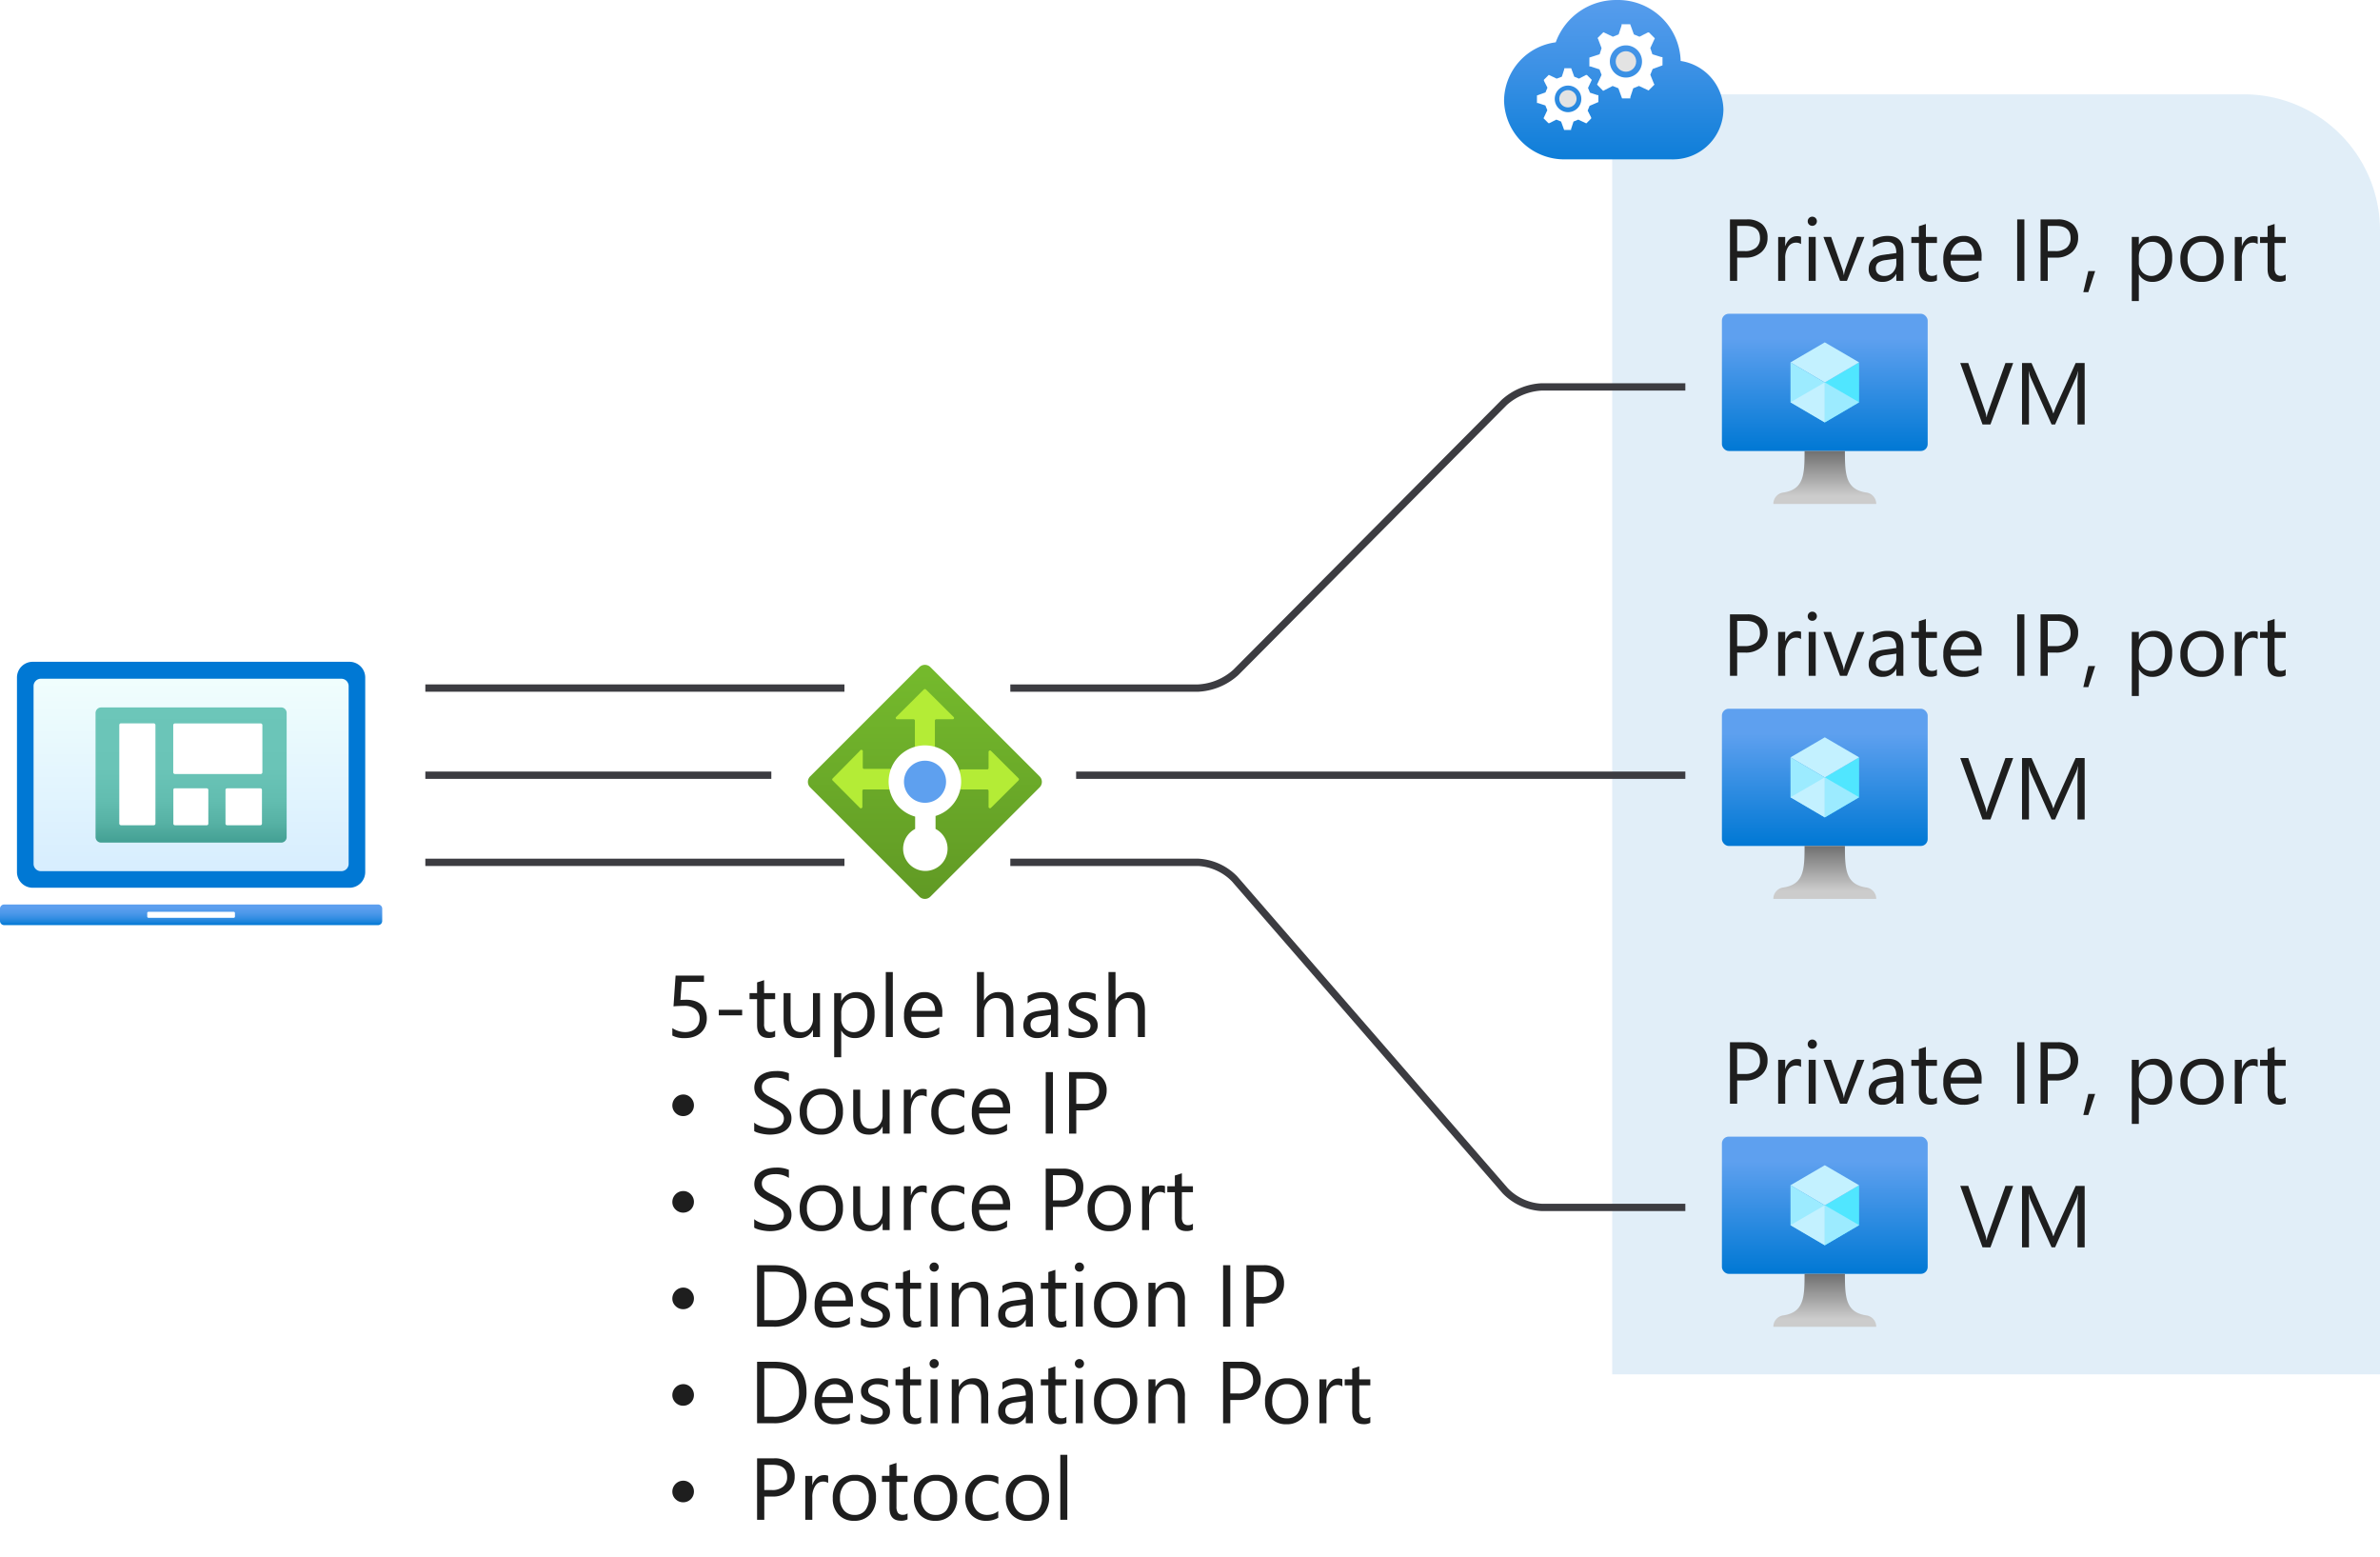 <svg xmlns="http://www.w3.org/2000/svg" xmlns:xlink="http://www.w3.org/1999/xlink" viewBox="0 0 325.486 212.896">
  <defs>
    <linearGradient id="linear-gradient" x1="126.486" y1="463.611" x2="126.486" y2="500.706" gradientTransform="matrix(1, 0, 0, -1, 0, 589.792)" gradientUnits="userSpaceOnUse">
      <stop offset="0" stop-color="#5e9624"/>
      <stop offset="0.02" stop-color="#5f9724"/>
      <stop offset="1" stop-color="#76bc2d"/>
    </linearGradient>
    <linearGradient id="linear-gradient-2" x1="26.521" y1="120.205" x2="26.521" y2="92.165" gradientUnits="userSpaceOnUse">
      <stop offset="0" stop-color="#d2ebff"/>
      <stop offset="1" stop-color="#f0fffd"/>
    </linearGradient>
    <linearGradient id="linear-gradient-3" x1="26.135" y1="495.842" x2="26.135" y2="471.65" gradientTransform="matrix(1, 0, 0, -1, 0, 589.792)" gradientUnits="userSpaceOnUse">
      <stop offset="0.09" stop-color="#6cc6b9"/>
      <stop offset="0.46" stop-color="#6ac4b7"/>
      <stop offset="0.64" stop-color="#62bdb0"/>
      <stop offset="0.77" stop-color="#56b1a4"/>
      <stop offset="0.88" stop-color="#439f93"/>
      <stop offset="0.98" stop-color="#2c897d"/>
      <stop offset="1" stop-color="#258277"/>
    </linearGradient>
    <linearGradient id="linear-gradient-4" x1="26.135" y1="126.479" x2="26.135" y2="123.658" gradientUnits="userSpaceOnUse">
      <stop offset="0" stop-color="#0078d4"/>
      <stop offset="0.17" stop-color="#1c84dc"/>
      <stop offset="0.38" stop-color="#3990e4"/>
      <stop offset="0.59" stop-color="#4d99ea"/>
      <stop offset="0.8" stop-color="#5a9eee"/>
      <stop offset="1" stop-color="#5ea0ef"/>
    </linearGradient>
    <linearGradient id="linear-gradient-5" x1="249.557" y1="528.135" x2="249.557" y2="546.896" gradientTransform="matrix(1, 0, 0, -1, 0, 589.792)" gradientUnits="userSpaceOnUse">
      <stop offset="0" stop-color="#0078d4"/>
      <stop offset="0.82" stop-color="#5ea0ef"/>
    </linearGradient>
    <linearGradient id="linear-gradient-6" x1="249.557" y1="520.896" x2="249.557" y2="528.135" gradientTransform="matrix(1, 0, 0, -1, 0, 589.792)" gradientUnits="userSpaceOnUse">
      <stop offset="0.15" stop-color="#ccc"/>
      <stop offset="1" stop-color="#707070"/>
    </linearGradient>
    <linearGradient id="linear-gradient-7" x1="249.557" y1="474.135" x2="249.557" y2="492.896" xlink:href="#linear-gradient-5"/>
    <linearGradient id="linear-gradient-8" x1="249.557" y1="466.896" x2="249.557" y2="474.135" xlink:href="#linear-gradient-6"/>
    <linearGradient id="linear-gradient-9" x1="249.557" y1="415.635" x2="249.557" y2="434.396" xlink:href="#linear-gradient-5"/>
    <linearGradient id="linear-gradient-10" x1="249.557" y1="408.396" x2="249.557" y2="415.635" xlink:href="#linear-gradient-6"/>
    <linearGradient id="linear-gradient-11" x1="220.694" y1="564.69" x2="220.694" y2="594.49" gradientTransform="matrix(1, 0, 0, -1, 0, 589.792)" gradientUnits="userSpaceOnUse">
      <stop offset="0" stop-color="#0078d4"/>
      <stop offset="0.16" stop-color="#1380da"/>
      <stop offset="0.53" stop-color="#3c91e5"/>
      <stop offset="0.82" stop-color="#559cec"/>
      <stop offset="1" stop-color="#5ea0ef"/>
    </linearGradient>
  </defs>
  <title>load-balancer-distribution</title>
  <g id="Shapes">
    <rect width="325.486" height="212.896" fill="#fff"/>
    <g>
      <path d="M325.486,187.896h-105v-175h86.407a18.593,18.593,0,0,1,18.593,18.593Z" fill="#fff"/>
      <path d="M325.486,187.896h-105v-175h86.407a18.593,18.593,0,0,1,18.593,18.593Z" fill="#0072c6" opacity="0.12"/>
    </g>
    <g>
      <path d="M110.809,106.132l14.913-14.913a1.067,1.067,0,0,1,1.508-.021l.021.021,14.913,14.913a1.067,1.067,0,0,1,.02,1.508l-.02.02-14.931,14.931a1.067,1.067,0,0,1-1.493,0L110.809,107.66a1.067,1.067,0,0,1-.02-1.508Z" fill="url(#linear-gradient)"/>
      <path d="M130.397,98.009l-3.768-3.75a.213.213,0,0,0-.284,0l-3.768,3.75a.178.178,0,0,0,.142.32h2.204a.196.196,0,0,1,.196.196v3.555a.196.196,0,0,0,.196.196H127.66a.196.196,0,0,0,.196-.196V98.524a.196.196,0,0,1,.196-.196h2.204a.178.178,0,0,0,.142-.32Z" fill="#b4ec36"/>
      <path d="M117.599,102.648l-3.733,3.786a.196.196,0,0,0,0,.267l3.733,3.75a.196.196,0,0,0,.338-.142v-2.186a.196.196,0,0,1,.196-.196h3.555a.178.178,0,0,0,.179-.177.166.166,0,0,0-.001-.019v-2.346a.178.178,0,0,0-.124-.267h-3.555a.178.178,0,0,1-.195-.159q-.001-.009-.001-.019V102.79a.208.208,0,0,0-.391-.142Z" fill="#b4ec36"/>
      <path d="M135.516,110.451l3.786-3.768a.196.196,0,0,0,0-.267l-3.786-3.768a.196.196,0,0,0-.32.142v2.222a.178.178,0,0,1-.177.179q-.009,0-.019-.001h-3.555a.178.178,0,0,0-.179.177.145.145,0,0,0,.001.019v2.346a.178.178,0,0,0,.159.195.147.147,0,0,0,.019.001h3.555a.196.196,0,0,1,.196.196v2.204a.195.195,0,0,0,.32.124Z" fill="#b4ec36"/>
      <path d="M131.446,106.896a4.959,4.959,0,1,0-6.292,4.746v1.689a3.04,3.04,0,1,0,2.791,0v-1.778A4.924,4.924,0,0,0,131.446,106.896Z" fill="#fff"/>
      <circle id="e99c3387-15c3-4f28-bd4b-cb209b430e06" cx="126.504" cy="106.878" r="2.88" fill="#5ea0ef"/>
    </g>
    <g>
      <rect x="4.016" y="92.165" width="45.01" height="28.04" opacity="0.9" fill="url(#linear-gradient-2)" style="isolation: isolate"/>
      <g>
        <g>
          <path d="M13.864,96.719H38.419a.754.754,0,0,1,.783.71V114.49a.754.754,0,0,1-.783.71H13.864a.768.768,0,0,1-.797-.71V97.458a.768.768,0,0,1,.796-.739Z" fill="url(#linear-gradient-3)"/>
          <path id="bd0aa3dd-0b00-4321-a08d-35d4016600a8" d="M23.924,98.907H35.651a.232.232,0,0,1,.232.217v6.479a.232.232,0,0,1-.232.217H23.924a.232.232,0,0,1-.232-.217V99.11A.232.232,0,0,1,23.924,98.907Z" fill="#fff"/>
          <rect id="bda038fc-05f8-4c73-8191-dcc998cc8c65" x="16.314" y="98.893" width="4.943" height="13.93" rx="0.217" fill="#fff"/>
          <path id="f698805f-4654-42cb-b2bf-38f0a925cdbf" d="M31.056,107.778h4.551a.217.217,0,0,1,.217.217V112.62a.217.217,0,0,1-.217.203H31.056a.217.217,0,0,1-.217-.203v-4.624a.217.217,0,0,1,.217-.217Z" fill="#fff"/>
          <path id="f83fd769-9efd-4d02-bd0d-a012d7e875a2" d="M23.852,107.778h4.421a.217.217,0,0,1,.217.217V112.62a.203.203,0,0,1-.203.203h-4.363a.217.217,0,0,1-.217-.217v-4.609A.203.203,0,0,1,23.852,107.778Z" fill="#fff"/>
        </g>
        <g>
          <path d="M4.591,93.798A1.001,1.001,0,0,1,5.59,92.795H46.68a1.001,1.001,0,0,1,1,1.002v24.304a1.001,1.001,0,0,1-1,1.002H5.59a1.001,1.001,0,0,1-.999-1.002ZM2.32,92.632v26.585A2.15,2.15,0,0,0,4.468,121.37H47.801a2.15,2.15,0,0,0,2.147-2.153V92.632a2.15,2.15,0,0,0-2.147-2.153H4.468A2.15,2.15,0,0,0,2.32,92.632Z" fill="#0078d4" fill-rule="evenodd"/>
          <path d="M.57,123.658H51.7a.57.57,0,0,1,.57.571v1.679a.57.57,0,0,1-.57.571H.57a.57.57,0,0,1-.57-.571v-1.679A.57.57,0,0,1,.57,123.658Z" fill-rule="evenodd" fill="url(#linear-gradient-4)"/>
          <path d="M20.302,124.66h11.664a.165.165,0,0,1,.165.166v.486a.165.165,0,0,1-.165.166H20.302a.165.165,0,0,1-.165-.166v-.486A.165.165,0,0,1,20.302,124.66Z" fill="#fff" fill-rule="evenodd"/>
        </g>
      </g>
    </g>
    <line x1="115.486" y1="94.071" x2="58.169" y2="94.071" fill="none" stroke="#3c3c41" stroke-miterlimit="10"/>
    <line x1="105.486" y1="105.984" x2="58.169" y2="105.984" fill="none" stroke="#3c3c41" stroke-miterlimit="10"/>
    <line x1="230.486" y1="105.984" x2="147.169" y2="105.984" fill="none" stroke="#3c3c41" stroke-miterlimit="10"/>
    <line x1="115.486" y1="117.896" x2="58.169" y2="117.896" fill="none" stroke="#3c3c41" stroke-miterlimit="10"/>
    <g>
      <rect x="235.486" y="42.896" width="28.142" height="18.761" rx="0.938" fill="url(#linear-gradient-5)"/>
      <polygon points="254.248 49.541 254.248 54.997 249.557 57.749 249.557 52.277 254.248 49.541" fill="#50e6ff"/>
      <polygon points="254.248 49.541 249.557 52.292 244.867 49.541 249.557 46.805 254.248 49.541" fill="#c3f1ff"/>
      <polygon points="249.557 52.292 249.557 57.749 244.867 54.997 244.867 49.541 249.557 52.292" fill="#9cebff"/>
      <polygon points="244.867 54.997 249.557 52.277 249.557 57.749 244.867 54.997" fill="#c3f1ff"/>
      <polygon points="254.248 54.997 249.557 52.277 249.557 57.749 254.248 54.997" fill="#9cebff"/>
      <path d="M255.201,67.333c-2.783-.438-2.892-2.439-2.892-5.675H246.79c0,3.236-.094,5.238-2.877,5.675a1.563,1.563,0,0,0-1.391,1.563h14.071A1.564,1.564,0,0,0,255.201,67.333Z" fill="url(#linear-gradient-6)"/>
    </g>
    <g>
      <rect x="235.486" y="96.896" width="28.142" height="18.761" rx="0.938" fill="url(#linear-gradient-7)"/>
      <polygon points="254.248 103.541 254.248 108.997 249.557 111.749 249.557 106.277 254.248 103.541" fill="#50e6ff"/>
      <polygon points="254.248 103.541 249.557 106.292 244.867 103.541 249.557 100.805 254.248 103.541" fill="#c3f1ff"/>
      <polygon points="249.557 106.292 249.557 111.749 244.867 108.997 244.867 103.541 249.557 106.292" fill="#9cebff"/>
      <polygon points="244.867 108.997 249.557 106.277 249.557 111.749 244.867 108.997" fill="#c3f1ff"/>
      <polygon points="254.248 108.997 249.557 106.277 249.557 111.749 254.248 108.997" fill="#9cebff"/>
      <path d="M255.201,121.333c-2.783-.438-2.892-2.439-2.892-5.675H246.79c0,3.236-.094,5.238-2.877,5.675a1.563,1.563,0,0,0-1.391,1.563h14.071A1.564,1.564,0,0,0,255.201,121.333Z" fill="url(#linear-gradient-8)"/>
    </g>
    <g>
      <rect x="235.486" y="155.396" width="28.142" height="18.761" rx="0.938" fill="url(#linear-gradient-9)"/>
      <polygon points="254.248 162.041 254.248 167.497 249.557 170.249 249.557 164.777 254.248 162.041" fill="#50e6ff"/>
      <polygon points="254.248 162.041 249.557 164.792 244.867 162.041 249.557 159.305 254.248 162.041" fill="#c3f1ff"/>
      <polygon points="249.557 164.792 249.557 170.249 244.867 167.497 244.867 162.041 249.557 164.792" fill="#9cebff"/>
      <polygon points="244.867 167.497 249.557 164.777 249.557 170.249 244.867 167.497" fill="#c3f1ff"/>
      <polygon points="254.248 167.497 249.557 164.777 249.557 170.249 254.248 167.497" fill="#9cebff"/>
      <path d="M255.201,179.833c-2.783-.438-2.892-2.439-2.892-5.675H246.79c0,3.236-.094,5.238-2.877,5.675a1.563,1.563,0,0,0-1.391,1.563h14.071A1.564,1.564,0,0,0,255.201,179.833Z" fill="url(#linear-gradient-10)"/>
    </g>
    <g>
      <path d="M235.694,15.002a6.85,6.85,0,0,0-5.85-6.667,8.567,8.567,0,0,0-8.75-8.333,8.767,8.767,0,0,0-8.333,5.783,8.117,8.117,0,0,0-7.067,8,8.233,8.233,0,0,0,8.45,8h14.417a2.44,2.44,0,0,0,.367,0A6.883,6.883,0,0,0,235.694,15.002Z" fill="url(#linear-gradient-11)"/>
      <circle cx="214.428" cy="13.502" r="1.183" fill="#e3e3e3"/>
      <path d="M218.594,13.952v-.95h-.133l-1.017-.333-.267-.65.517-1.1-.667-.667h-.133l-.95.5-.65-.267-.417-1.15h-.95v.133l-.333,1.017-.7.267-1.083-.517-.667.667v.133l.483.95-.267.65-1.167.417v1.033h.133l1.017.333.267.65-.517,1.1.667.667h.133l.95-.483.65.267.417,1.15h.95v-.133l.333-1.017.65-.267,1.1.517.667-.667v-.133l-.483-.95.267-.65Zm-4.167,1.383a1.817,1.817,0,1,1,.033,0Z" fill="#fff"/>
      <circle cx="222.361" cy="8.402" r="1.4" fill="#e3e3e3"/>
      <path d="M227.361,8.935V7.802h-.15l-1.233-.383-.283-.85.617-1.333-.8-.8h-.15l-1.15.583-.767-.317-.5-1.383h-1.183v.167l-.4,1.217-.783.317-1.3-.617-.8.8.083.15.467,1.233-.267.833-1.4.45V9.085h.167l1.217.4.283.75-.617,1.333.833.85.167-.083,1.133-.583.783.317.5,1.383h1.133v-.167l.4-1.217.783-.317,1.317.617.8-.8-.083-.15-.483-1.2.317-.783Zm-5,1.667a2.2,2.2,0,1,1,2.2-2.2h0a2.183,2.183,0,0,1-2.167,2.2Z" fill="#fff"/>
    </g>
    <path d="M230.486,52.896H210.827a8.313,8.313,0,0,0-5.115,2.127L168.993,91.944a8.312,8.312,0,0,1-5.115,2.127H138.169" fill="none" stroke="#3c3c41" stroke-miterlimit="10"/>
    <path d="M138.169,117.896H163.877a7.509,7.509,0,0,1,4.966,2.265l37.017,42.644a7.51,7.51,0,0,0,4.967,2.266h19.659" fill="none" stroke="#3c3c41" stroke-miterlimit="10"/>
  </g>
  <g id="Text">
    <g>
      <path d="M96.664,139.213a2.828,2.828,0,0,1-.211,1.113,2.433,2.433,0,0,1-.601.856,2.688,2.688,0,0,1-.94.551,3.678,3.678,0,0,1-1.225.193,3.382,3.382,0,0,1-1.74-.352v-1.02a3.2,3.2,0,0,0,1.752.551,2.373,2.373,0,0,0,.823-.135,1.832,1.832,0,0,0,.624-.375,1.605,1.605,0,0,0,.396-.58,1.964,1.964,0,0,0,.138-.744,1.594,1.594,0,0,0-.551-1.286,2.416,2.416,0,0,0-1.6-.466q-.17,0-.357.006t-.375.015q-.188.009-.366.02t-.325.029l.287-4.213h3.885v.867H93.225l-.17,2.467q.188-.012.398-.02t.375-.009a3.77,3.77,0,0,1,1.195.176,2.532,2.532,0,0,1,.894.501,2.1,2.1,0,0,1,.557.797A2.802,2.802,0,0,1,96.664,139.213Z" fill="#1e1e1e"/>
      <path d="M101.498,138.814H98.299v-.756h3.199Z" fill="#1e1e1e"/>
      <path d="M106.01,141.72a1.853,1.853,0,0,1-.896.188q-1.576,0-1.576-1.758v-3.551h-1.031v-.82h1.031v-1.465l.961-.31v1.775H106.01v.82H104.498V139.98a1.402,1.402,0,0,0,.205.861.819.819,0,0,0,.68.258,1.01,1.01,0,0,0,.627-.199Z" fill="#1e1e1e"/>
      <path d="M112.144,141.779h-.961V140.83H111.16a1.974,1.974,0,0,1-1.852,1.09q-2.144,0-2.144-2.555V135.779h.955v3.434q0,1.898,1.453,1.898a1.47,1.47,0,0,0,1.157-.519,1.984,1.984,0,0,0,.454-1.356v-3.457h.961Z" fill="#1e1e1e"/>
      <path d="M115.068,140.912h-.024v3.627h-.961v-8.76h.961v1.055h.024a2.272,2.272,0,0,1,2.074-1.195,2.197,2.197,0,0,1,1.81.806,3.337,3.337,0,0,1,.65,2.159,3.719,3.719,0,0,1-.732,2.411,2.439,2.439,0,0,1-2.004.905A2.007,2.007,0,0,1,115.068,140.912Zm-.024-2.42v.838a1.784,1.784,0,0,0,.483,1.263,1.724,1.724,0,0,0,2.596-.149,3.064,3.064,0,0,0,.495-1.857,2.419,2.419,0,0,0-.463-1.57,1.532,1.532,0,0,0-1.254-.568,1.703,1.703,0,0,0-1.348.583A2.141,2.141,0,0,0,115.045,138.492Z" fill="#1e1e1e"/>
      <path d="M122.1,141.779h-.961v-8.883H122.1Z" fill="#1e1e1e"/>
      <path d="M128.867,139.019h-4.236a2.244,2.244,0,0,0,.539,1.547,1.858,1.858,0,0,0,1.418.545,2.948,2.948,0,0,0,1.863-.668v.902a3.483,3.483,0,0,1-2.092.574,2.536,2.536,0,0,1-1.998-.817,3.346,3.346,0,0,1-.727-2.3,3.281,3.281,0,0,1,.794-2.282,2.546,2.546,0,0,1,1.972-.882,2.256,2.256,0,0,1,1.822.762,3.176,3.176,0,0,1,.644,2.115Zm-.984-.814a1.955,1.955,0,0,0-.401-1.295,1.367,1.367,0,0,0-1.099-.463,1.552,1.552,0,0,0-1.154.486,2.207,2.207,0,0,0-.586,1.272Z" fill="#1e1e1e"/>
      <path d="M138.588,141.779h-.961v-3.457q0-1.875-1.395-1.875a1.52,1.52,0,0,0-1.184.542,2.02,2.02,0,0,0-.48,1.392v3.398h-.961v-8.883h.961v3.879h.023a2.182,2.182,0,0,1,1.969-1.137q2.027,0,2.027,2.443Z" fill="#1e1e1e"/>
      <path d="M144.693,141.779h-.961v-.938h-.023a2.012,2.012,0,0,1-1.846,1.078,1.972,1.972,0,0,1-1.403-.475,1.644,1.644,0,0,1-.507-1.26q0-1.682,1.98-1.957l1.799-.252q0-1.529-1.236-1.529a2.954,2.954,0,0,0-1.957.738v-.984a3.718,3.718,0,0,1,2.039-.562q2.115,0,2.115,2.238Zm-.961-3.035-1.447.199a2.35,2.35,0,0,0-1.008.331.955.955,0,0,0-.34.841.916.916,0,0,0,.314.718,1.212,1.212,0,0,0,.835.278,1.542,1.542,0,0,0,1.181-.501,1.79,1.79,0,0,0,.466-1.268Z" fill="#1e1e1e"/>
      <path d="M146.141,141.562v-1.031a2.844,2.844,0,0,0,1.728.58q1.266,0,1.266-.844a.733.733,0,0,0-.108-.407,1.083,1.083,0,0,0-.293-.296,2.253,2.253,0,0,0-.434-.231q-.249-.103-.536-.214a6.902,6.902,0,0,1-.7-.319,2.112,2.112,0,0,1-.504-.363,1.351,1.351,0,0,1-.305-.46,1.626,1.626,0,0,1-.103-.604,1.433,1.433,0,0,1,.193-.747,1.715,1.715,0,0,1,.516-.545,2.404,2.404,0,0,1,.735-.331,3.262,3.262,0,0,1,.853-.111,3.442,3.442,0,0,1,1.395.27v.973a2.718,2.718,0,0,0-1.523-.434,1.777,1.777,0,0,0-.486.062,1.191,1.191,0,0,0-.372.173.798.798,0,0,0-.24.267.702.702,0,0,0-.085.343.822.822,0,0,0,.085.393.864.864,0,0,0,.249.281,1.902,1.902,0,0,0,.398.223q.234.1.533.217a7.411,7.411,0,0,1,.715.313,2.456,2.456,0,0,1,.539.363,1.42,1.42,0,0,1,.343.466,1.502,1.502,0,0,1,.12.627,1.478,1.478,0,0,1-.196.773,1.683,1.683,0,0,1-.524.545,2.402,2.402,0,0,1-.756.322,3.733,3.733,0,0,1-.896.105A3.404,3.404,0,0,1,146.141,141.562Z" fill="#1e1e1e"/>
      <path d="M156.576,141.779h-.961v-3.457q0-1.875-1.395-1.875a1.52,1.52,0,0,0-1.184.542,2.02,2.02,0,0,0-.48,1.392v3.398h-.961v-8.883h.961v3.879h.024a2.182,2.182,0,0,1,1.969-1.137q2.027,0,2.027,2.443Z" fill="#1e1e1e"/>
      <path d="M93.436,152.589a1.451,1.451,0,0,1-1.049-.428,1.393,1.393,0,0,1-.439-1.037,1.506,1.506,0,0,1,1.488-1.488,1.394,1.394,0,0,1,1.037.44,1.451,1.451,0,0,1,.428,1.049,1.46,1.46,0,0,1-1.465,1.465Z" fill="#1e1e1e"/>
      <path d="M103.144,154.639v-1.16a2.253,2.253,0,0,0,.478.316,3.876,3.876,0,0,0,.586.237,4.678,4.678,0,0,0,.618.149,3.452,3.452,0,0,0,.574.053,2.249,2.249,0,0,0,1.356-.337,1.264,1.264,0,0,0,.299-1.562,1.683,1.683,0,0,0-.413-.46,4.103,4.103,0,0,0-.624-.398q-.36-.19-.776-.401-.44-.223-.82-.451a3.557,3.557,0,0,1-.662-.504,2.101,2.101,0,0,1-.442-.624,2.127,2.127,0,0,1,.091-1.816,2.162,2.162,0,0,1,.662-.7,3,3,0,0,1,.935-.41,4.276,4.276,0,0,1,1.069-.135,4.098,4.098,0,0,1,1.811.299v1.107a3.282,3.282,0,0,0-1.91-.516,3.143,3.143,0,0,0-.644.067,1.82,1.82,0,0,0-.574.22,1.273,1.273,0,0,0-.41.393,1.042,1.042,0,0,0-.158.586,1.206,1.206,0,0,0,.12.557,1.366,1.366,0,0,0,.354.428,3.534,3.534,0,0,0,.571.375q.337.182.776.399.451.223.855.469a3.91,3.91,0,0,1,.709.545,2.424,2.424,0,0,1,.483.662,1.861,1.861,0,0,1,.179.832,2.11,2.11,0,0,1-.243,1.052,1.996,1.996,0,0,1-.656.7,2.867,2.867,0,0,1-.952.39,5.214,5.214,0,0,1-1.137.12,4.626,4.626,0,0,1-.492-.032q-.293-.032-.598-.094a4.881,4.881,0,0,1-.577-.152A1.799,1.799,0,0,1,103.144,154.639Z" fill="#1e1e1e"/>
      <path d="M112.291,155.12a2.783,2.783,0,0,1-2.124-.841,3.115,3.115,0,0,1-.794-2.23,3.244,3.244,0,0,1,.826-2.361,2.97,2.97,0,0,1,2.232-.85,2.691,2.691,0,0,1,2.095.826,3.276,3.276,0,0,1,.753,2.291,3.223,3.223,0,0,1-.811,2.3A2.844,2.844,0,0,1,112.291,155.12Zm.07-5.473a1.828,1.828,0,0,0-1.465.63,2.587,2.587,0,0,0-.539,1.737,2.447,2.447,0,0,0,.545,1.682,1.852,1.852,0,0,0,1.459.615,1.757,1.757,0,0,0,1.433-.604,2.619,2.619,0,0,0,.501-1.717,2.664,2.664,0,0,0-.501-1.734A1.749,1.749,0,0,0,112.361,149.647Z" fill="#1e1e1e"/>
      <path d="M121.666,154.979h-.961V154.03h-.024a1.973,1.973,0,0,1-1.851,1.09q-2.144,0-2.145-2.555v-3.586h.955v3.434q0,1.898,1.453,1.898a1.47,1.47,0,0,0,1.157-.519,1.984,1.984,0,0,0,.454-1.356v-3.457h.961Z" fill="#1e1e1e"/>
      <path d="M126.734,149.952a1.175,1.175,0,0,0-.727-.193,1.226,1.226,0,0,0-1.028.58,2.682,2.682,0,0,0-.413,1.582v3.059h-.961v-6h.961v1.236h.023a2.095,2.095,0,0,1,.627-.987,1.43,1.43,0,0,1,.943-.354,1.568,1.568,0,0,1,.574.082Z" fill="#1e1e1e"/>
      <path d="M131.867,154.704a3.123,3.123,0,0,1-1.641.416,2.716,2.716,0,0,1-2.071-.835,3.026,3.026,0,0,1-.788-2.165,3.326,3.326,0,0,1,.85-2.382,2.972,2.972,0,0,1,2.268-.899,3.156,3.156,0,0,1,1.395.293v.984a2.443,2.443,0,0,0-1.43-.469,1.932,1.932,0,0,0-1.509.659,2.502,2.502,0,0,0-.589,1.732,2.381,2.381,0,0,0,.554,1.664,1.908,1.908,0,0,0,1.485.609,2.408,2.408,0,0,0,1.477-.521Z" fill="#1e1e1e"/>
      <path d="M138.143,152.219h-4.236a2.245,2.245,0,0,0,.539,1.547,1.858,1.858,0,0,0,1.418.545,2.948,2.948,0,0,0,1.863-.668v.902a3.483,3.483,0,0,1-2.092.574,2.536,2.536,0,0,1-1.998-.817,3.345,3.345,0,0,1-.727-2.3,3.281,3.281,0,0,1,.794-2.282,2.546,2.546,0,0,1,1.972-.882,2.255,2.255,0,0,1,1.822.762,3.176,3.176,0,0,1,.645,2.115Zm-.984-.815a1.955,1.955,0,0,0-.401-1.295,1.367,1.367,0,0,0-1.099-.463,1.552,1.552,0,0,0-1.154.486,2.207,2.207,0,0,0-.586,1.271Z" fill="#1e1e1e"/>
      <path d="M143.996,154.979h-.984v-8.402h.984Z" fill="#1e1e1e"/>
      <path d="M147.19,151.803v3.176h-.984v-8.402h2.309a3.047,3.047,0,0,1,2.089.656,2.343,2.343,0,0,1,.741,1.851,2.547,2.547,0,0,1-.823,1.957,3.145,3.145,0,0,1-2.224.762Zm0-4.336v3.445h1.031a2.306,2.306,0,0,0,1.556-.466,1.649,1.649,0,0,0,.536-1.315q0-1.664-1.969-1.664Z" fill="#1e1e1e"/>
      <path d="M93.436,165.788a1.451,1.451,0,0,1-1.049-.428,1.393,1.393,0,0,1-.439-1.037,1.506,1.506,0,0,1,1.488-1.488,1.394,1.394,0,0,1,1.037.44,1.452,1.452,0,0,1,.428,1.049,1.46,1.46,0,0,1-1.465,1.465Z" fill="#1e1e1e"/>
      <path d="M103.144,167.839v-1.16a2.253,2.253,0,0,0,.478.316,3.876,3.876,0,0,0,.586.237,4.678,4.678,0,0,0,.618.149,3.441,3.441,0,0,0,.574.053,2.249,2.249,0,0,0,1.356-.337,1.264,1.264,0,0,0,.299-1.562,1.683,1.683,0,0,0-.413-.46,4.11,4.11,0,0,0-.624-.398q-.36-.19-.776-.401-.44-.223-.82-.451a3.561,3.561,0,0,1-.662-.504,2.101,2.101,0,0,1-.442-.624,2.127,2.127,0,0,1,.091-1.816,2.162,2.162,0,0,1,.662-.7,3,3,0,0,1,.935-.41,4.276,4.276,0,0,1,1.069-.135,4.098,4.098,0,0,1,1.811.299v1.107a3.282,3.282,0,0,0-1.91-.516,3.143,3.143,0,0,0-.644.067,1.82,1.82,0,0,0-.574.22,1.273,1.273,0,0,0-.41.393,1.042,1.042,0,0,0-.158.586,1.206,1.206,0,0,0,.12.557,1.366,1.366,0,0,0,.354.428,3.534,3.534,0,0,0,.571.375q.337.182.776.399.451.223.855.469a3.91,3.91,0,0,1,.709.545,2.424,2.424,0,0,1,.483.662,1.861,1.861,0,0,1,.179.832,2.11,2.11,0,0,1-.243,1.052,1.996,1.996,0,0,1-.656.7,2.867,2.867,0,0,1-.952.39,5.214,5.214,0,0,1-1.137.12,4.626,4.626,0,0,1-.492-.032q-.293-.032-.598-.094a4.881,4.881,0,0,1-.577-.152A1.799,1.799,0,0,1,103.144,167.839Z" fill="#1e1e1e"/>
      <path d="M112.291,168.32a2.783,2.783,0,0,1-2.124-.841,3.115,3.115,0,0,1-.794-2.23,3.244,3.244,0,0,1,.826-2.361,2.97,2.97,0,0,1,2.232-.85,2.691,2.691,0,0,1,2.095.826,3.276,3.276,0,0,1,.753,2.291,3.223,3.223,0,0,1-.811,2.3A2.844,2.844,0,0,1,112.291,168.32Zm.07-5.473a1.828,1.828,0,0,0-1.465.63,2.587,2.587,0,0,0-.539,1.737,2.447,2.447,0,0,0,.545,1.682,1.852,1.852,0,0,0,1.459.615,1.757,1.757,0,0,0,1.433-.604,2.619,2.619,0,0,0,.501-1.717,2.664,2.664,0,0,0-.501-1.734A1.749,1.749,0,0,0,112.361,162.847Z" fill="#1e1e1e"/>
      <path d="M121.666,168.179h-.961V167.23h-.024a1.973,1.973,0,0,1-1.851,1.09q-2.144,0-2.145-2.555v-3.586h.955v3.434q0,1.898,1.453,1.898a1.47,1.47,0,0,0,1.157-.518,1.985,1.985,0,0,0,.454-1.357v-3.457h.961Z" fill="#1e1e1e"/>
      <path d="M126.734,163.151a1.175,1.175,0,0,0-.727-.193,1.226,1.226,0,0,0-1.028.58,2.682,2.682,0,0,0-.413,1.582v3.059h-.961v-6h.961v1.236h.023a2.095,2.095,0,0,1,.627-.987,1.43,1.43,0,0,1,.943-.354,1.568,1.568,0,0,1,.574.082Z" fill="#1e1e1e"/>
      <path d="M131.867,167.904a3.123,3.123,0,0,1-1.641.416,2.716,2.716,0,0,1-2.071-.835,3.026,3.026,0,0,1-.788-2.165,3.326,3.326,0,0,1,.85-2.382,2.972,2.972,0,0,1,2.268-.9,3.156,3.156,0,0,1,1.395.293v.984a2.443,2.443,0,0,0-1.43-.469,1.932,1.932,0,0,0-1.509.659,2.502,2.502,0,0,0-.589,1.732,2.381,2.381,0,0,0,.554,1.664,1.908,1.908,0,0,0,1.485.609,2.408,2.408,0,0,0,1.477-.521Z" fill="#1e1e1e"/>
      <path d="M138.143,165.419h-4.236a2.245,2.245,0,0,0,.539,1.547,1.858,1.858,0,0,0,1.418.545,2.948,2.948,0,0,0,1.863-.668v.902a3.483,3.483,0,0,1-2.092.574,2.536,2.536,0,0,1-1.998-.817,3.345,3.345,0,0,1-.727-2.3,3.281,3.281,0,0,1,.794-2.282,2.546,2.546,0,0,1,1.972-.882,2.256,2.256,0,0,1,1.822.762,3.176,3.176,0,0,1,.645,2.115Zm-.984-.814a1.955,1.955,0,0,0-.401-1.295,1.367,1.367,0,0,0-1.099-.463,1.552,1.552,0,0,0-1.154.486,2.207,2.207,0,0,0-.586,1.272Z" fill="#1e1e1e"/>
      <path d="M143.996,165.003v3.176h-.984v-8.402H145.32a3.047,3.047,0,0,1,2.089.656,2.343,2.343,0,0,1,.741,1.851,2.546,2.546,0,0,1-.823,1.957,3.145,3.145,0,0,1-2.224.762Zm0-4.336v3.445h1.031a2.305,2.305,0,0,0,1.556-.466,1.649,1.649,0,0,0,.536-1.315q0-1.664-1.969-1.664Z" fill="#1e1e1e"/>
      <path d="M151.666,168.32a2.783,2.783,0,0,1-2.124-.841,3.115,3.115,0,0,1-.794-2.23,3.244,3.244,0,0,1,.826-2.361,2.97,2.97,0,0,1,2.232-.85,2.691,2.691,0,0,1,2.095.826,3.276,3.276,0,0,1,.753,2.291,3.223,3.223,0,0,1-.811,2.3A2.844,2.844,0,0,1,151.666,168.32Zm.07-5.473a1.828,1.828,0,0,0-1.465.63,2.587,2.587,0,0,0-.539,1.737,2.447,2.447,0,0,0,.545,1.682,1.852,1.852,0,0,0,1.459.615,1.757,1.757,0,0,0,1.433-.604,2.619,2.619,0,0,0,.501-1.717,2.664,2.664,0,0,0-.501-1.734A1.749,1.749,0,0,0,151.736,162.847Z" fill="#1e1e1e"/>
      <path d="M159.318,163.151a1.175,1.175,0,0,0-.727-.193,1.226,1.226,0,0,0-1.028.58,2.682,2.682,0,0,0-.413,1.582v3.059H156.19v-6h.961v1.236h.023a2.094,2.094,0,0,1,.627-.987,1.43,1.43,0,0,1,.943-.354,1.569,1.569,0,0,1,.574.082Z" fill="#1e1e1e"/>
      <path d="M163.144,168.12a1.853,1.853,0,0,1-.896.188q-1.576,0-1.576-1.758v-3.551h-1.031v-.82h1.031V160.714l.961-.31v1.775h1.512v.82h-1.512V166.38a1.402,1.402,0,0,0,.205.861.819.819,0,0,0,.68.258,1.01,1.01,0,0,0,.627-.199Z" fill="#1e1e1e"/>
      <path d="M93.436,178.988a1.451,1.451,0,0,1-1.049-.428,1.393,1.393,0,0,1-.439-1.037,1.506,1.506,0,0,1,1.488-1.488,1.394,1.394,0,0,1,1.037.44,1.452,1.452,0,0,1,.428,1.049,1.46,1.46,0,0,1-1.465,1.465Z" fill="#1e1e1e"/>
      <path d="M103.537,181.379v-8.402h2.32q4.441,0,4.441,4.096a4.127,4.127,0,0,1-1.233,3.126,4.575,4.575,0,0,1-3.302,1.181Zm.984-7.512v6.621h1.254a3.559,3.559,0,0,0,2.572-.885,3.317,3.317,0,0,0,.92-2.508q0-3.229-3.434-3.228Z" fill="#1e1e1e"/>
      <path d="M116.644,178.619h-4.236a2.244,2.244,0,0,0,.539,1.547,1.858,1.858,0,0,0,1.418.545,2.948,2.948,0,0,0,1.863-.668v.902a3.482,3.482,0,0,1-2.092.574,2.536,2.536,0,0,1-1.998-.817,3.345,3.345,0,0,1-.727-2.3,3.281,3.281,0,0,1,.794-2.282,2.546,2.546,0,0,1,1.972-.882A2.256,2.256,0,0,1,116,176a3.176,3.176,0,0,1,.644,2.115Zm-.984-.814a1.956,1.956,0,0,0-.401-1.295,1.367,1.367,0,0,0-1.099-.463,1.552,1.552,0,0,0-1.154.486,2.207,2.207,0,0,0-.586,1.272Z" fill="#1e1e1e"/>
      <path d="M117.734,181.162V180.131a2.844,2.844,0,0,0,1.728.58q1.266,0,1.266-.844a.732.732,0,0,0-.108-.407,1.08,1.08,0,0,0-.293-.296,2.252,2.252,0,0,0-.433-.231q-.249-.103-.536-.214a6.923,6.923,0,0,1-.7-.319,2.116,2.116,0,0,1-.504-.363,1.354,1.354,0,0,1-.305-.46,1.628,1.628,0,0,1-.102-.604,1.433,1.433,0,0,1,.193-.747,1.715,1.715,0,0,1,.516-.545,2.403,2.403,0,0,1,.735-.331,3.263,3.263,0,0,1,.853-.111,3.442,3.442,0,0,1,1.395.27v.973a2.718,2.718,0,0,0-1.523-.434,1.778,1.778,0,0,0-.486.062,1.19,1.19,0,0,0-.372.173.798.798,0,0,0-.24.267.703.703,0,0,0-.085.343.823.823,0,0,0,.085.393.865.865,0,0,0,.249.281,1.901,1.901,0,0,0,.398.223q.234.1.533.217a7.409,7.409,0,0,1,.715.313,2.455,2.455,0,0,1,.539.363,1.422,1.422,0,0,1,.343.466,1.502,1.502,0,0,1,.12.627,1.478,1.478,0,0,1-.196.773,1.684,1.684,0,0,1-.524.545,2.402,2.402,0,0,1-.756.322,3.732,3.732,0,0,1-.896.105A3.404,3.404,0,0,1,117.734,181.162Z" fill="#1e1e1e"/>
      <path d="M125.973,181.321a1.853,1.853,0,0,1-.896.188q-1.576,0-1.576-1.758v-3.551h-1.031v-.82H123.5v-1.465l.961-.31v1.775h1.512v.82h-1.512V179.58a1.402,1.402,0,0,0,.205.861.819.819,0,0,0,.68.258,1.01,1.01,0,0,0,.627-.199Z" fill="#1e1e1e"/>
      <path d="M127.748,173.856a.609.609,0,0,1-.439-.176.593.593,0,0,1-.182-.445.615.615,0,0,1,.621-.627.621.621,0,0,1,.448.179.626.626,0,0,1,0,.888A.615.615,0,0,1,127.748,173.856Zm.469,7.524h-.961v-6h.961Z" fill="#1e1e1e"/>
      <path d="M135.143,181.379h-.961v-3.422q0-1.91-1.395-1.91a1.513,1.513,0,0,0-1.192.542,2.009,2.009,0,0,0-.472,1.368v3.422h-.961v-6h.961v.996h.024a2.166,2.166,0,0,1,1.969-1.137,1.836,1.836,0,0,1,1.506.636,2.832,2.832,0,0,1,.521,1.837Z" fill="#1e1e1e"/>
      <path d="M141.248,181.379h-.961v-.938h-.023a2.012,2.012,0,0,1-1.846,1.078,1.973,1.973,0,0,1-1.403-.475,1.645,1.645,0,0,1-.507-1.26q0-1.682,1.98-1.957l1.799-.252q0-1.529-1.236-1.529a2.954,2.954,0,0,0-1.957.738v-.984a3.719,3.719,0,0,1,2.039-.562q2.115,0,2.115,2.238Zm-.961-3.035-1.447.199a2.35,2.35,0,0,0-1.008.331.955.955,0,0,0-.34.841.916.916,0,0,0,.314.718,1.211,1.211,0,0,0,.835.278,1.542,1.542,0,0,0,1.181-.501,1.79,1.79,0,0,0,.466-1.268Z" fill="#1e1e1e"/>
      <path d="M145.842,181.321a1.853,1.853,0,0,1-.896.188q-1.576,0-1.576-1.758v-3.551h-1.031v-.82h1.031v-1.465l.961-.31v1.775h1.512v.82H144.33V179.58a1.401,1.401,0,0,0,.205.861.818.818,0,0,0,.68.258,1.01,1.01,0,0,0,.627-.199Z" fill="#1e1e1e"/>
      <path d="M147.617,173.856a.609.609,0,0,1-.44-.176.593.593,0,0,1-.182-.445.615.615,0,0,1,.621-.627.62.62,0,0,1,.448.179.626.626,0,0,1,0,.888A.615.615,0,0,1,147.617,173.856Zm.469,7.524h-.961v-6h.961Z" fill="#1e1e1e"/>
      <path d="M152.539,181.52a2.783,2.783,0,0,1-2.124-.841,3.115,3.115,0,0,1-.794-2.23,3.244,3.244,0,0,1,.826-2.361,2.97,2.97,0,0,1,2.232-.85,2.691,2.691,0,0,1,2.095.826,3.276,3.276,0,0,1,.753,2.291,3.223,3.223,0,0,1-.811,2.3A2.843,2.843,0,0,1,152.539,181.52Zm.07-5.473a1.828,1.828,0,0,0-1.465.63,2.587,2.587,0,0,0-.539,1.737,2.447,2.447,0,0,0,.545,1.682,1.852,1.852,0,0,0,1.459.615,1.757,1.757,0,0,0,1.433-.604,2.619,2.619,0,0,0,.501-1.717,2.664,2.664,0,0,0-.501-1.734A1.749,1.749,0,0,0,152.609,176.047Z" fill="#1e1e1e"/>
      <path d="M162.043,181.379h-.961v-3.422q0-1.91-1.395-1.91a1.513,1.513,0,0,0-1.192.542,2.009,2.009,0,0,0-.472,1.368v3.422h-.961v-6h.961v.996h.024a2.166,2.166,0,0,1,1.969-1.137,1.836,1.836,0,0,1,1.506.636,2.832,2.832,0,0,1,.521,1.837Z" fill="#1e1e1e"/>
      <path d="M168.254,181.379H167.27v-8.402h.984Z" fill="#1e1e1e"/>
      <path d="M171.447,178.203v3.176h-.984v-8.402h2.309a3.047,3.047,0,0,1,2.089.656,2.343,2.343,0,0,1,.741,1.851,2.547,2.547,0,0,1-.823,1.957,3.145,3.145,0,0,1-2.224.762Zm0-4.336v3.445h1.031a2.305,2.305,0,0,0,1.556-.466,1.649,1.649,0,0,0,.536-1.315q0-1.664-1.969-1.664Z" fill="#1e1e1e"/>
      <path d="M93.436,192.188a1.451,1.451,0,0,1-1.049-.428,1.393,1.393,0,0,1-.439-1.037,1.506,1.506,0,0,1,1.488-1.488,1.394,1.394,0,0,1,1.037.44,1.452,1.452,0,0,1,.428,1.049,1.46,1.46,0,0,1-1.465,1.465Z" fill="#1e1e1e"/>
      <path d="M103.537,194.579v-8.402h2.32q4.441,0,4.441,4.096a4.127,4.127,0,0,1-1.233,3.126,4.575,4.575,0,0,1-3.302,1.181Zm.984-7.512v6.621h1.254a3.559,3.559,0,0,0,2.572-.885,3.317,3.317,0,0,0,.92-2.508q0-3.229-3.434-3.228Z" fill="#1e1e1e"/>
      <path d="M116.644,191.819h-4.236a2.244,2.244,0,0,0,.539,1.547,1.858,1.858,0,0,0,1.418.545,2.948,2.948,0,0,0,1.863-.668v.902a3.482,3.482,0,0,1-2.092.574,2.536,2.536,0,0,1-1.998-.817,3.345,3.345,0,0,1-.727-2.3,3.281,3.281,0,0,1,.794-2.282,2.546,2.546,0,0,1,1.972-.882A2.256,2.256,0,0,1,116,189.2a3.176,3.176,0,0,1,.644,2.115Zm-.984-.814a1.956,1.956,0,0,0-.401-1.295,1.367,1.367,0,0,0-1.099-.463,1.552,1.552,0,0,0-1.154.486,2.207,2.207,0,0,0-.586,1.272Z" fill="#1e1e1e"/>
      <path d="M117.734,194.362v-1.031a2.844,2.844,0,0,0,1.728.58q1.266,0,1.266-.844a.732.732,0,0,0-.108-.407,1.08,1.08,0,0,0-.293-.296,2.252,2.252,0,0,0-.433-.231q-.249-.103-.536-.214a6.9,6.9,0,0,1-.7-.319,2.116,2.116,0,0,1-.504-.363,1.354,1.354,0,0,1-.305-.46,1.628,1.628,0,0,1-.102-.604,1.433,1.433,0,0,1,.193-.747,1.714,1.714,0,0,1,.516-.545,2.405,2.405,0,0,1,.735-.331,3.263,3.263,0,0,1,.853-.111,3.442,3.442,0,0,1,1.395.27v.973a2.718,2.718,0,0,0-1.523-.434,1.782,1.782,0,0,0-.486.062,1.19,1.19,0,0,0-.372.173.798.798,0,0,0-.24.267.703.703,0,0,0-.085.343.823.823,0,0,0,.085.393.865.865,0,0,0,.249.281,1.897,1.897,0,0,0,.398.223q.234.1.533.217a7.383,7.383,0,0,1,.715.314,2.451,2.451,0,0,1,.539.363,1.421,1.421,0,0,1,.343.466,1.502,1.502,0,0,1,.12.627,1.478,1.478,0,0,1-.196.773,1.684,1.684,0,0,1-.524.545,2.402,2.402,0,0,1-.756.322,3.732,3.732,0,0,1-.896.105A3.404,3.404,0,0,1,117.734,194.362Z" fill="#1e1e1e"/>
      <path d="M125.973,194.52a1.853,1.853,0,0,1-.896.188q-1.576,0-1.576-1.758v-3.551h-1.031v-.82H123.5v-1.465l.961-.31v1.775h1.512v.82h-1.512V192.78a1.402,1.402,0,0,0,.205.861.818.818,0,0,0,.68.258,1.01,1.01,0,0,0,.627-.199Z" fill="#1e1e1e"/>
      <path d="M127.748,187.055a.609.609,0,0,1-.439-.176.593.593,0,0,1-.182-.445.615.615,0,0,1,.621-.627.621.621,0,0,1,.448.179.626.626,0,0,1,0,.888A.615.615,0,0,1,127.748,187.055Zm.469,7.524h-.961v-6h.961Z" fill="#1e1e1e"/>
      <path d="M135.143,194.579h-.961v-3.422q0-1.91-1.395-1.91a1.513,1.513,0,0,0-1.192.542,2.009,2.009,0,0,0-.472,1.368v3.422h-.961v-6h.961v.996h.024a2.166,2.166,0,0,1,1.969-1.137,1.836,1.836,0,0,1,1.506.636,2.832,2.832,0,0,1,.521,1.837Z" fill="#1e1e1e"/>
      <path d="M141.248,194.579h-.961v-.938h-.023a2.012,2.012,0,0,1-1.846,1.078,1.973,1.973,0,0,1-1.403-.475,1.645,1.645,0,0,1-.507-1.26q0-1.682,1.98-1.957l1.799-.252q0-1.529-1.236-1.529a2.954,2.954,0,0,0-1.957.738v-.984a3.719,3.719,0,0,1,2.039-.562q2.115,0,2.115,2.238Zm-.961-3.035-1.447.199a2.35,2.35,0,0,0-1.008.331.955.955,0,0,0-.34.841.916.916,0,0,0,.314.718,1.211,1.211,0,0,0,.835.278,1.542,1.542,0,0,0,1.181-.501,1.79,1.79,0,0,0,.466-1.268Z" fill="#1e1e1e"/>
      <path d="M145.842,194.52a1.853,1.853,0,0,1-.896.188q-1.576,0-1.576-1.758v-3.551h-1.031v-.82h1.031v-1.465l.961-.31v1.775h1.512v.82H144.33V192.78a1.401,1.401,0,0,0,.205.861.818.818,0,0,0,.68.258,1.01,1.01,0,0,0,.627-.199Z" fill="#1e1e1e"/>
      <path d="M147.617,187.055a.609.609,0,0,1-.44-.176.593.593,0,0,1-.182-.445.615.615,0,0,1,.621-.627.62.62,0,0,1,.448.179.626.626,0,0,1,0,.888A.615.615,0,0,1,147.617,187.055Zm.469,7.524h-.961v-6h.961Z" fill="#1e1e1e"/>
      <path d="M152.539,194.719a2.783,2.783,0,0,1-2.124-.841,3.115,3.115,0,0,1-.794-2.23,3.244,3.244,0,0,1,.826-2.361,2.97,2.97,0,0,1,2.232-.85,2.691,2.691,0,0,1,2.095.826,3.276,3.276,0,0,1,.753,2.291,3.223,3.223,0,0,1-.811,2.3A2.843,2.843,0,0,1,152.539,194.719Zm.07-5.473a1.828,1.828,0,0,0-1.465.63,2.588,2.588,0,0,0-.539,1.737,2.447,2.447,0,0,0,.545,1.682,1.852,1.852,0,0,0,1.459.615,1.757,1.757,0,0,0,1.433-.604,2.619,2.619,0,0,0,.501-1.717,2.664,2.664,0,0,0-.501-1.734A1.749,1.749,0,0,0,152.609,189.247Z" fill="#1e1e1e"/>
      <path d="M162.043,194.579h-.961v-3.422q0-1.91-1.395-1.91a1.513,1.513,0,0,0-1.192.542,2.009,2.009,0,0,0-.472,1.368v3.422h-.961v-6h.961v.996h.024a2.165,2.165,0,0,1,1.969-1.137,1.836,1.836,0,0,1,1.506.636,2.832,2.832,0,0,1,.521,1.837Z" fill="#1e1e1e"/>
      <path d="M168.254,191.403v3.176H167.27v-8.402h2.309a3.047,3.047,0,0,1,2.089.656,2.343,2.343,0,0,1,.741,1.851,2.547,2.547,0,0,1-.823,1.957,3.146,3.146,0,0,1-2.224.762Zm0-4.336v3.445h1.031a2.306,2.306,0,0,0,1.556-.466,1.65,1.65,0,0,0,.536-1.315q0-1.664-1.969-1.664Z" fill="#1e1e1e"/>
      <path d="M175.924,194.719a2.783,2.783,0,0,1-2.124-.841,3.115,3.115,0,0,1-.794-2.23,3.244,3.244,0,0,1,.826-2.361,2.97,2.97,0,0,1,2.232-.85,2.691,2.691,0,0,1,2.095.826,3.276,3.276,0,0,1,.753,2.291,3.223,3.223,0,0,1-.811,2.3A2.844,2.844,0,0,1,175.924,194.719Zm.07-5.473a1.828,1.828,0,0,0-1.465.63,2.587,2.587,0,0,0-.539,1.737,2.447,2.447,0,0,0,.545,1.682,1.852,1.852,0,0,0,1.459.615,1.757,1.757,0,0,0,1.433-.604,2.62,2.62,0,0,0,.501-1.717,2.664,2.664,0,0,0-.501-1.734A1.749,1.749,0,0,0,175.994,189.247Z" fill="#1e1e1e"/>
      <path d="M183.576,189.551a1.175,1.175,0,0,0-.727-.193,1.226,1.226,0,0,0-1.028.58,2.682,2.682,0,0,0-.413,1.582v3.059h-.961v-6h.961v1.236h.023a2.095,2.095,0,0,1,.627-.987,1.43,1.43,0,0,1,.943-.354,1.571,1.571,0,0,1,.574.082Z" fill="#1e1e1e"/>
      <path d="M187.402,194.52a1.852,1.852,0,0,1-.896.188q-1.576,0-1.576-1.758v-3.551h-1.031v-.82H184.93v-1.465l.961-.31v1.775h1.512v.82h-1.512V192.78a1.402,1.402,0,0,0,.205.861.818.818,0,0,0,.68.258,1.01,1.01,0,0,0,.627-.199Z" fill="#1e1e1e"/>
      <path d="M93.436,205.388a1.451,1.451,0,0,1-1.049-.428,1.393,1.393,0,0,1-.439-1.037,1.506,1.506,0,0,1,1.488-1.488,1.394,1.394,0,0,1,1.037.44,1.452,1.452,0,0,1,.428,1.049,1.46,1.46,0,0,1-1.465,1.465Z" fill="#1e1e1e"/>
      <path d="M104.522,204.603v3.176h-.984v-8.402h2.309a3.047,3.047,0,0,1,2.089.656,2.343,2.343,0,0,1,.741,1.851,2.546,2.546,0,0,1-.823,1.957,3.145,3.145,0,0,1-2.224.762Zm0-4.336v3.445h1.031a2.305,2.305,0,0,0,1.556-.466,1.649,1.649,0,0,0,.536-1.315q0-1.664-1.969-1.664Z" fill="#1e1e1e"/>
      <path d="M113.258,202.752a1.175,1.175,0,0,0-.727-.193,1.226,1.226,0,0,0-1.028.58,2.682,2.682,0,0,0-.413,1.582v3.059h-.961v-6h.961v1.236h.024a2.095,2.095,0,0,1,.627-.987,1.43,1.43,0,0,1,.943-.354,1.568,1.568,0,0,1,.574.082Z" fill="#1e1e1e"/>
      <path d="M116.809,207.92a2.783,2.783,0,0,1-2.124-.841,3.115,3.115,0,0,1-.794-2.23,3.244,3.244,0,0,1,.826-2.361,2.97,2.97,0,0,1,2.232-.85,2.691,2.691,0,0,1,2.095.826,3.276,3.276,0,0,1,.753,2.291,3.223,3.223,0,0,1-.811,2.3A2.844,2.844,0,0,1,116.809,207.92Zm.07-5.473a1.828,1.828,0,0,0-1.465.63,2.587,2.587,0,0,0-.539,1.737,2.447,2.447,0,0,0,.545,1.682,1.852,1.852,0,0,0,1.459.615,1.757,1.757,0,0,0,1.433-.604,2.619,2.619,0,0,0,.501-1.717,2.664,2.664,0,0,0-.501-1.734A1.749,1.749,0,0,0,116.879,202.447Z" fill="#1e1e1e"/>
      <path d="M124.115,207.72a1.853,1.853,0,0,1-.896.188q-1.576,0-1.576-1.758v-3.551h-1.031v-.82h1.031v-1.465l.961-.31v1.775h1.512v.82h-1.512V205.98a1.402,1.402,0,0,0,.205.861.819.819,0,0,0,.68.258,1.01,1.01,0,0,0,.627-.199Z" fill="#1e1e1e"/>
      <path d="M127.906,207.92a2.783,2.783,0,0,1-2.124-.841,3.115,3.115,0,0,1-.794-2.23,3.244,3.244,0,0,1,.826-2.361,2.97,2.97,0,0,1,2.232-.85,2.691,2.691,0,0,1,2.095.826,3.276,3.276,0,0,1,.753,2.291,3.223,3.223,0,0,1-.811,2.3A2.844,2.844,0,0,1,127.906,207.92Zm.07-5.473a1.828,1.828,0,0,0-1.465.63,2.587,2.587,0,0,0-.539,1.737,2.447,2.447,0,0,0,.545,1.682,1.852,1.852,0,0,0,1.459.615,1.757,1.757,0,0,0,1.433-.604,2.619,2.619,0,0,0,.501-1.717,2.664,2.664,0,0,0-.501-1.734A1.749,1.749,0,0,0,127.977,202.447Z" fill="#1e1e1e"/>
      <path d="M136.52,207.504a3.123,3.123,0,0,1-1.641.416,2.716,2.716,0,0,1-2.071-.835,3.026,3.026,0,0,1-.788-2.165,3.326,3.326,0,0,1,.85-2.382,2.972,2.972,0,0,1,2.268-.9,3.156,3.156,0,0,1,1.395.293v.984a2.443,2.443,0,0,0-1.43-.469,1.932,1.932,0,0,0-1.509.659,2.501,2.501,0,0,0-.589,1.732,2.382,2.382,0,0,0,.554,1.664,1.909,1.909,0,0,0,1.485.609,2.408,2.408,0,0,0,1.476-.521Z" fill="#1e1e1e"/>
      <path d="M140.481,207.92a2.783,2.783,0,0,1-2.124-.841,3.115,3.115,0,0,1-.794-2.23,3.244,3.244,0,0,1,.826-2.361,2.97,2.97,0,0,1,2.232-.85,2.691,2.691,0,0,1,2.095.826,3.276,3.276,0,0,1,.753,2.291,3.223,3.223,0,0,1-.811,2.3A2.843,2.843,0,0,1,140.481,207.92Zm.07-5.473a1.828,1.828,0,0,0-1.465.63,2.587,2.587,0,0,0-.539,1.737,2.447,2.447,0,0,0,.545,1.682,1.852,1.852,0,0,0,1.459.615,1.757,1.757,0,0,0,1.433-.604,2.619,2.619,0,0,0,.501-1.717,2.664,2.664,0,0,0-.501-1.734A1.749,1.749,0,0,0,140.551,202.447Z" fill="#1e1e1e"/>
      <path d="M145.965,207.779h-.961v-8.883h.961Z" fill="#1e1e1e"/>
    </g>
    <g>
      <path d="M275.322,49.632l-3.111,8.402H271.127L268.08,49.632h1.096l2.326,6.662a3.961,3.961,0,0,1,.17.744h.023a3.65,3.65,0,0,1,.193-.756l2.373-6.65Z" fill="#1e1e1e"/>
      <path d="M285.096,58.034h-.979V52.397q0-.668.082-1.635h-.023a5.23,5.23,0,0,1-.252.814l-2.871,6.457h-.48l-2.865-6.41a5.022,5.022,0,0,1-.252-.861h-.024q.047.504.047,1.647v5.625h-.949V49.632H277.83l2.578,5.859a7.502,7.502,0,0,1,.387,1.008h.035q.252-.691.404-1.031l2.631-5.836h1.23Z" fill="#1e1e1e"/>
    </g>
    <g>
      <path d="M237.572,35.22v3.176h-.984V29.994h2.309a3.047,3.047,0,0,1,2.089.656,2.343,2.343,0,0,1,.741,1.851,2.547,2.547,0,0,1-.823,1.957,3.145,3.145,0,0,1-2.224.762Zm0-4.336V34.33h1.031a2.305,2.305,0,0,0,1.556-.466,1.649,1.649,0,0,0,.536-1.315q0-1.664-1.969-1.664Z" fill="#1e1e1e"/>
      <path d="M246.309,33.369a1.175,1.175,0,0,0-.727-.193,1.226,1.226,0,0,0-1.028.58,2.682,2.682,0,0,0-.413,1.582v3.059H243.18v-6h.961v1.236h.024a2.095,2.095,0,0,1,.627-.987,1.43,1.43,0,0,1,.943-.354,1.568,1.568,0,0,1,.574.082Z" fill="#1e1e1e"/>
      <path d="M247.844,30.873a.609.609,0,0,1-.439-.176.593.593,0,0,1-.182-.445.615.615,0,0,1,.621-.627.62.62,0,0,1,.448.179.626.626,0,0,1,0,.888A.615.615,0,0,1,247.844,30.873Zm.469,7.524h-.961v-6h.961Z" fill="#1e1e1e"/>
      <path d="M254.975,32.396l-2.391,6h-.943l-2.273-6h1.055l1.523,4.359a3.908,3.908,0,0,1,.211.838h.024a3.953,3.953,0,0,1,.188-.814l1.594-4.383Z" fill="#1e1e1e"/>
      <path d="M260.301,38.396h-.961v-.938h-.023a2.012,2.012,0,0,1-1.846,1.078,1.972,1.972,0,0,1-1.403-.475,1.645,1.645,0,0,1-.507-1.26q0-1.682,1.98-1.957l1.799-.252q0-1.529-1.236-1.529a2.954,2.954,0,0,0-1.957.738V32.818a3.718,3.718,0,0,1,2.039-.562q2.115,0,2.115,2.238Zm-.961-3.035-1.447.199a2.349,2.349,0,0,0-1.008.331.955.955,0,0,0-.34.841.916.916,0,0,0,.314.718,1.212,1.212,0,0,0,.835.278,1.542,1.542,0,0,0,1.181-.501,1.79,1.79,0,0,0,.466-1.268Z" fill="#1e1e1e"/>
      <path d="M264.894,38.338a1.853,1.853,0,0,1-.896.188q-1.576,0-1.576-1.758V33.217h-1.031v-.82h1.031V30.931l.961-.31v1.775h1.512v.82h-1.512v3.381a1.402,1.402,0,0,0,.205.861.819.819,0,0,0,.68.258,1.01,1.01,0,0,0,.627-.199Z" fill="#1e1e1e"/>
      <path d="M271,35.636h-4.236a2.244,2.244,0,0,0,.539,1.547,1.858,1.858,0,0,0,1.418.545,2.948,2.948,0,0,0,1.863-.668v.902a3.483,3.483,0,0,1-2.092.574,2.536,2.536,0,0,1-1.998-.817,3.346,3.346,0,0,1-.727-2.3,3.281,3.281,0,0,1,.794-2.282,2.546,2.546,0,0,1,1.972-.882,2.256,2.256,0,0,1,1.822.762A3.176,3.176,0,0,1,271,35.133Zm-.984-.815a1.956,1.956,0,0,0-.401-1.295,1.368,1.368,0,0,0-1.099-.463,1.552,1.552,0,0,0-1.154.486,2.207,2.207,0,0,0-.586,1.271Z" fill="#1e1e1e"/>
      <path d="M276.853,38.396h-.984V29.994h.984Z" fill="#1e1e1e"/>
      <path d="M280.047,35.22v3.176h-.984V29.994h2.309a3.047,3.047,0,0,1,2.089.656,2.343,2.343,0,0,1,.741,1.851,2.547,2.547,0,0,1-.823,1.957,3.145,3.145,0,0,1-2.224.762Zm0-4.336V34.33h1.031a2.305,2.305,0,0,0,1.556-.466,1.649,1.649,0,0,0,.536-1.315q0-1.664-1.969-1.664Z" fill="#1e1e1e"/>
      <path d="M286.533,37.06l-.938,2.883H284.91l.685-2.883Z" fill="#1e1e1e"/>
      <path d="M292.527,37.529h-.023v3.627h-.961v-8.76h.961v1.055h.023a2.272,2.272,0,0,1,2.074-1.195,2.197,2.197,0,0,1,1.81.806,3.337,3.337,0,0,1,.65,2.159,3.719,3.719,0,0,1-.732,2.411,2.439,2.439,0,0,1-2.004.905A2.008,2.008,0,0,1,292.527,37.529Zm-.023-2.42v.838a1.784,1.784,0,0,0,.483,1.263,1.724,1.724,0,0,0,2.596-.149,3.064,3.064,0,0,0,.495-1.857,2.419,2.419,0,0,0-.463-1.57,1.532,1.532,0,0,0-1.254-.568,1.703,1.703,0,0,0-1.348.583A2.141,2.141,0,0,0,292.504,35.109Z" fill="#1e1e1e"/>
      <path d="M301.106,38.537a2.783,2.783,0,0,1-2.124-.841,3.115,3.115,0,0,1-.794-2.229,3.245,3.245,0,0,1,.826-2.361,2.97,2.97,0,0,1,2.232-.85,2.691,2.691,0,0,1,2.095.826,3.276,3.276,0,0,1,.753,2.291,3.223,3.223,0,0,1-.811,2.3A2.843,2.843,0,0,1,301.106,38.537Zm.07-5.473a1.828,1.828,0,0,0-1.465.63,2.587,2.587,0,0,0-.539,1.737,2.447,2.447,0,0,0,.545,1.682,1.852,1.852,0,0,0,1.459.615,1.757,1.757,0,0,0,1.433-.604,2.619,2.619,0,0,0,.501-1.717,2.664,2.664,0,0,0-.501-1.734A1.749,1.749,0,0,0,301.176,33.064Z" fill="#1e1e1e"/>
      <path d="M308.758,33.369a1.175,1.175,0,0,0-.727-.193,1.226,1.226,0,0,0-1.028.58,2.682,2.682,0,0,0-.413,1.582v3.059h-.961v-6h.961v1.236h.024a2.095,2.095,0,0,1,.627-.987,1.43,1.43,0,0,1,.943-.354,1.568,1.568,0,0,1,.574.082Z" fill="#1e1e1e"/>
      <path d="M312.584,38.338a1.853,1.853,0,0,1-.896.188q-1.576,0-1.576-1.758V33.217H309.08v-.82h1.031V30.931l.961-.31v1.775h1.512v.82h-1.512v3.381a1.402,1.402,0,0,0,.205.861.819.819,0,0,0,.68.258,1.01,1.01,0,0,0,.627-.199Z" fill="#1e1e1e"/>
    </g>
    <g>
      <path d="M275.322,103.632l-3.111,8.402H271.127l-3.047-8.402h1.096l2.326,6.662a3.961,3.961,0,0,1,.17.744h.023a3.65,3.65,0,0,1,.193-.756l2.373-6.65Z" fill="#1e1e1e"/>
      <path d="M285.096,112.034h-.979v-5.637q0-.668.082-1.635h-.023a5.23,5.23,0,0,1-.252.814l-2.871,6.457h-.48l-2.865-6.41a5.022,5.022,0,0,1-.252-.861h-.024q.047.504.047,1.647v5.625h-.949v-8.402H277.83l2.578,5.859a7.502,7.502,0,0,1,.387,1.008h.035q.252-.691.404-1.031l2.631-5.836h1.23Z" fill="#1e1e1e"/>
    </g>
    <g>
      <path d="M237.572,89.22v3.176h-.984V83.994h2.309a3.047,3.047,0,0,1,2.089.656,2.343,2.343,0,0,1,.741,1.851,2.547,2.547,0,0,1-.823,1.957,3.145,3.145,0,0,1-2.224.762Zm0-4.336V88.33h1.031a2.305,2.305,0,0,0,1.556-.466,1.649,1.649,0,0,0,.536-1.315q0-1.664-1.969-1.664Z" fill="#1e1e1e"/>
      <path d="M246.309,87.369a1.175,1.175,0,0,0-.727-.193,1.226,1.226,0,0,0-1.028.58,2.682,2.682,0,0,0-.413,1.582v3.059H243.18v-6h.961v1.236h.024a2.095,2.095,0,0,1,.627-.987,1.43,1.43,0,0,1,.943-.354,1.568,1.568,0,0,1,.574.082Z" fill="#1e1e1e"/>
      <path d="M247.844,84.873a.609.609,0,0,1-.439-.176.593.593,0,0,1-.182-.445.615.615,0,0,1,.621-.627.62.62,0,0,1,.448.179.626.626,0,0,1,0,.888A.615.615,0,0,1,247.844,84.873Zm.469,7.524h-.961v-6h.961Z" fill="#1e1e1e"/>
      <path d="M254.975,86.396l-2.391,6h-.943l-2.273-6h1.055l1.523,4.359a3.908,3.908,0,0,1,.211.838h.024a3.953,3.953,0,0,1,.188-.814l1.594-4.383Z" fill="#1e1e1e"/>
      <path d="M260.301,92.396h-.961v-.938h-.023a2.012,2.012,0,0,1-1.846,1.078,1.972,1.972,0,0,1-1.403-.475,1.645,1.645,0,0,1-.507-1.26q0-1.682,1.98-1.957l1.799-.252q0-1.529-1.236-1.529a2.954,2.954,0,0,0-1.957.738V86.818a3.718,3.718,0,0,1,2.039-.562q2.115,0,2.115,2.238Zm-.961-3.035-1.447.199a2.349,2.349,0,0,0-1.008.331.955.955,0,0,0-.34.841.916.916,0,0,0,.314.718,1.212,1.212,0,0,0,.835.278,1.542,1.542,0,0,0,1.181-.501,1.79,1.79,0,0,0,.466-1.268Z" fill="#1e1e1e"/>
      <path d="M264.894,92.338a1.853,1.853,0,0,1-.896.188q-1.576,0-1.576-1.758V87.216h-1.031v-.82h1.031V84.931l.961-.31v1.775h1.512v.82h-1.512v3.381a1.402,1.402,0,0,0,.205.861.819.819,0,0,0,.68.258,1.01,1.01,0,0,0,.627-.199Z" fill="#1e1e1e"/>
      <path d="M271,89.636h-4.236a2.244,2.244,0,0,0,.539,1.547,1.858,1.858,0,0,0,1.418.545,2.948,2.948,0,0,0,1.863-.668v.902a3.483,3.483,0,0,1-2.092.574,2.536,2.536,0,0,1-1.998-.817,3.346,3.346,0,0,1-.727-2.3,3.281,3.281,0,0,1,.794-2.282,2.546,2.546,0,0,1,1.972-.882,2.256,2.256,0,0,1,1.822.762A3.176,3.176,0,0,1,271,89.132Zm-.984-.815a1.956,1.956,0,0,0-.401-1.295,1.368,1.368,0,0,0-1.099-.463,1.552,1.552,0,0,0-1.154.486,2.207,2.207,0,0,0-.586,1.271Z" fill="#1e1e1e"/>
      <path d="M276.853,92.396h-.984V83.994h.984Z" fill="#1e1e1e"/>
      <path d="M280.047,89.22v3.176h-.984V83.994h2.309a3.047,3.047,0,0,1,2.089.656,2.343,2.343,0,0,1,.741,1.851,2.547,2.547,0,0,1-.823,1.957,3.145,3.145,0,0,1-2.224.762Zm0-4.336V88.33h1.031a2.305,2.305,0,0,0,1.556-.466,1.649,1.649,0,0,0,.536-1.315q0-1.664-1.969-1.664Z" fill="#1e1e1e"/>
      <path d="M286.533,91.06l-.938,2.883H284.91l.685-2.883Z" fill="#1e1e1e"/>
      <path d="M292.527,91.529h-.023v3.627h-.961v-8.76h.961v1.055h.023a2.272,2.272,0,0,1,2.074-1.195,2.197,2.197,0,0,1,1.81.806,3.337,3.337,0,0,1,.65,2.159,3.719,3.719,0,0,1-.732,2.411,2.439,2.439,0,0,1-2.004.905A2.008,2.008,0,0,1,292.527,91.529Zm-.023-2.42v.838a1.784,1.784,0,0,0,.483,1.263,1.724,1.724,0,0,0,2.596-.149,3.064,3.064,0,0,0,.495-1.857,2.419,2.419,0,0,0-.463-1.57,1.532,1.532,0,0,0-1.254-.568,1.703,1.703,0,0,0-1.348.583A2.141,2.141,0,0,0,292.504,89.109Z" fill="#1e1e1e"/>
      <path d="M301.106,92.537a2.783,2.783,0,0,1-2.124-.841,3.115,3.115,0,0,1-.794-2.23,3.245,3.245,0,0,1,.826-2.361,2.97,2.97,0,0,1,2.232-.85,2.691,2.691,0,0,1,2.095.826,3.276,3.276,0,0,1,.753,2.291,3.223,3.223,0,0,1-.811,2.3A2.843,2.843,0,0,1,301.106,92.537Zm.07-5.473a1.828,1.828,0,0,0-1.465.63,2.587,2.587,0,0,0-.539,1.737,2.447,2.447,0,0,0,.545,1.682,1.852,1.852,0,0,0,1.459.615,1.757,1.757,0,0,0,1.433-.604,2.619,2.619,0,0,0,.501-1.717,2.664,2.664,0,0,0-.501-1.734A1.749,1.749,0,0,0,301.176,87.064Z" fill="#1e1e1e"/>
      <path d="M308.758,87.369a1.175,1.175,0,0,0-.727-.193,1.226,1.226,0,0,0-1.028.58,2.682,2.682,0,0,0-.413,1.582v3.059h-.961v-6h.961v1.236h.024a2.095,2.095,0,0,1,.627-.987,1.43,1.43,0,0,1,.943-.354,1.568,1.568,0,0,1,.574.082Z" fill="#1e1e1e"/>
      <path d="M312.584,92.338a1.853,1.853,0,0,1-.896.188q-1.576,0-1.576-1.758V87.216H309.08v-.82h1.031V84.931l.961-.31v1.775h1.512v.82h-1.512v3.381a1.402,1.402,0,0,0,.205.861.819.819,0,0,0,.68.258,1.01,1.01,0,0,0,.627-.199Z" fill="#1e1e1e"/>
    </g>
    <g>
      <path d="M275.322,162.131l-3.111,8.402H271.127l-3.047-8.402h1.096l2.326,6.662a3.961,3.961,0,0,1,.17.744h.023a3.65,3.65,0,0,1,.193-.756l2.373-6.65Z" fill="#1e1e1e"/>
      <path d="M285.096,170.534h-.979v-5.637q0-.668.082-1.635h-.023a5.23,5.23,0,0,1-.252.814l-2.871,6.457h-.48l-2.865-6.41a5.022,5.022,0,0,1-.252-.861h-.024q.047.504.047,1.647v5.625h-.949v-8.402H277.83l2.578,5.859a7.502,7.502,0,0,1,.387,1.008h.035q.252-.691.404-1.031l2.631-5.836h1.23Z" fill="#1e1e1e"/>
    </g>
    <g>
      <path d="M237.572,147.72v3.176h-.984v-8.402h2.309a3.047,3.047,0,0,1,2.089.656,2.343,2.343,0,0,1,.741,1.851,2.547,2.547,0,0,1-.823,1.957,3.145,3.145,0,0,1-2.224.762Zm0-4.336V146.83h1.031a2.305,2.305,0,0,0,1.556-.466,1.649,1.649,0,0,0,.536-1.315q0-1.664-1.969-1.664Z" fill="#1e1e1e"/>
      <path d="M246.309,145.869a1.175,1.175,0,0,0-.727-.193,1.226,1.226,0,0,0-1.028.58,2.682,2.682,0,0,0-.413,1.582v3.059H243.18v-6h.961v1.236h.024a2.095,2.095,0,0,1,.627-.987,1.43,1.43,0,0,1,.943-.354,1.568,1.568,0,0,1,.574.082Z" fill="#1e1e1e"/>
      <path d="M247.844,143.373a.609.609,0,0,1-.439-.176.593.593,0,0,1-.182-.445.615.615,0,0,1,.621-.627.62.62,0,0,1,.448.179.626.626,0,0,1,0,.888A.615.615,0,0,1,247.844,143.373Zm.469,7.524h-.961v-6h.961Z" fill="#1e1e1e"/>
      <path d="M254.975,144.896l-2.391,6h-.943l-2.273-6h1.055l1.523,4.359a3.908,3.908,0,0,1,.211.838h.024a3.953,3.953,0,0,1,.188-.814l1.594-4.383Z" fill="#1e1e1e"/>
      <path d="M260.301,150.896h-.961v-.938h-.023a2.012,2.012,0,0,1-1.846,1.078,1.972,1.972,0,0,1-1.403-.475,1.645,1.645,0,0,1-.507-1.26q0-1.682,1.98-1.957l1.799-.252q0-1.529-1.236-1.529a2.954,2.954,0,0,0-1.957.738v-.984a3.718,3.718,0,0,1,2.039-.562q2.115,0,2.115,2.238Zm-.961-3.035-1.447.199a2.349,2.349,0,0,0-1.008.331.955.955,0,0,0-.34.841.916.916,0,0,0,.314.718,1.212,1.212,0,0,0,.835.278,1.542,1.542,0,0,0,1.181-.501,1.79,1.79,0,0,0,.466-1.268Z" fill="#1e1e1e"/>
      <path d="M264.894,150.838a1.853,1.853,0,0,1-.896.188q-1.576,0-1.576-1.758v-3.551h-1.031v-.82h1.031v-1.465l.961-.31v1.775h1.512v.82h-1.512v3.381a1.402,1.402,0,0,0,.205.861.819.819,0,0,0,.68.258,1.01,1.01,0,0,0,.627-.199Z" fill="#1e1e1e"/>
      <path d="M271,148.136h-4.236a2.244,2.244,0,0,0,.539,1.547,1.858,1.858,0,0,0,1.418.545,2.948,2.948,0,0,0,1.863-.668v.902a3.483,3.483,0,0,1-2.092.574,2.536,2.536,0,0,1-1.998-.817,3.346,3.346,0,0,1-.727-2.3,3.281,3.281,0,0,1,.794-2.282,2.546,2.546,0,0,1,1.972-.882,2.256,2.256,0,0,1,1.822.762A3.176,3.176,0,0,1,271,147.632Zm-.984-.815a1.956,1.956,0,0,0-.401-1.295,1.368,1.368,0,0,0-1.099-.463,1.552,1.552,0,0,0-1.154.486,2.207,2.207,0,0,0-.586,1.271Z" fill="#1e1e1e"/>
      <path d="M276.853,150.896h-.984v-8.402h.984Z" fill="#1e1e1e"/>
      <path d="M280.047,147.72v3.176h-.984v-8.402h2.309a3.047,3.047,0,0,1,2.089.656,2.343,2.343,0,0,1,.741,1.851,2.547,2.547,0,0,1-.823,1.957,3.145,3.145,0,0,1-2.224.762Zm0-4.336V146.83h1.031a2.305,2.305,0,0,0,1.556-.466,1.649,1.649,0,0,0,.536-1.315q0-1.664-1.969-1.664Z" fill="#1e1e1e"/>
      <path d="M286.533,149.56l-.938,2.883H284.91l.685-2.883Z" fill="#1e1e1e"/>
      <path d="M292.527,150.029h-.023v3.627h-.961v-8.76h.961v1.055h.023a2.272,2.272,0,0,1,2.074-1.195,2.197,2.197,0,0,1,1.81.806,3.337,3.337,0,0,1,.65,2.159,3.719,3.719,0,0,1-.732,2.411,2.439,2.439,0,0,1-2.004.905A2.008,2.008,0,0,1,292.527,150.029Zm-.023-2.42v.838a1.784,1.784,0,0,0,.483,1.263,1.724,1.724,0,0,0,2.596-.149,3.064,3.064,0,0,0,.495-1.857,2.419,2.419,0,0,0-.463-1.57,1.532,1.532,0,0,0-1.254-.568,1.703,1.703,0,0,0-1.348.583A2.141,2.141,0,0,0,292.504,147.609Z" fill="#1e1e1e"/>
      <path d="M301.106,151.037a2.783,2.783,0,0,1-2.124-.841,3.115,3.115,0,0,1-.794-2.23,3.245,3.245,0,0,1,.826-2.361,2.97,2.97,0,0,1,2.232-.85,2.691,2.691,0,0,1,2.095.826,3.276,3.276,0,0,1,.753,2.291,3.223,3.223,0,0,1-.811,2.3A2.843,2.843,0,0,1,301.106,151.037Zm.07-5.473a1.828,1.828,0,0,0-1.465.63,2.587,2.587,0,0,0-.539,1.737,2.447,2.447,0,0,0,.545,1.682,1.852,1.852,0,0,0,1.459.615,1.757,1.757,0,0,0,1.433-.604,2.619,2.619,0,0,0,.501-1.717,2.664,2.664,0,0,0-.501-1.734A1.749,1.749,0,0,0,301.176,145.564Z" fill="#1e1e1e"/>
      <path d="M308.758,145.869a1.175,1.175,0,0,0-.727-.193,1.226,1.226,0,0,0-1.028.58,2.682,2.682,0,0,0-.413,1.582v3.059h-.961v-6h.961v1.236h.024a2.095,2.095,0,0,1,.627-.987,1.43,1.43,0,0,1,.943-.354,1.568,1.568,0,0,1,.574.082Z" fill="#1e1e1e"/>
      <path d="M312.584,150.838a1.853,1.853,0,0,1-.896.188q-1.576,0-1.576-1.758v-3.551H309.08v-.82h1.031v-1.465l.961-.31v1.775h1.512v.82h-1.512v3.381a1.402,1.402,0,0,0,.205.861.819.819,0,0,0,.68.258,1.01,1.01,0,0,0,.627-.199Z" fill="#1e1e1e"/>
    </g>
  </g>
</svg>
